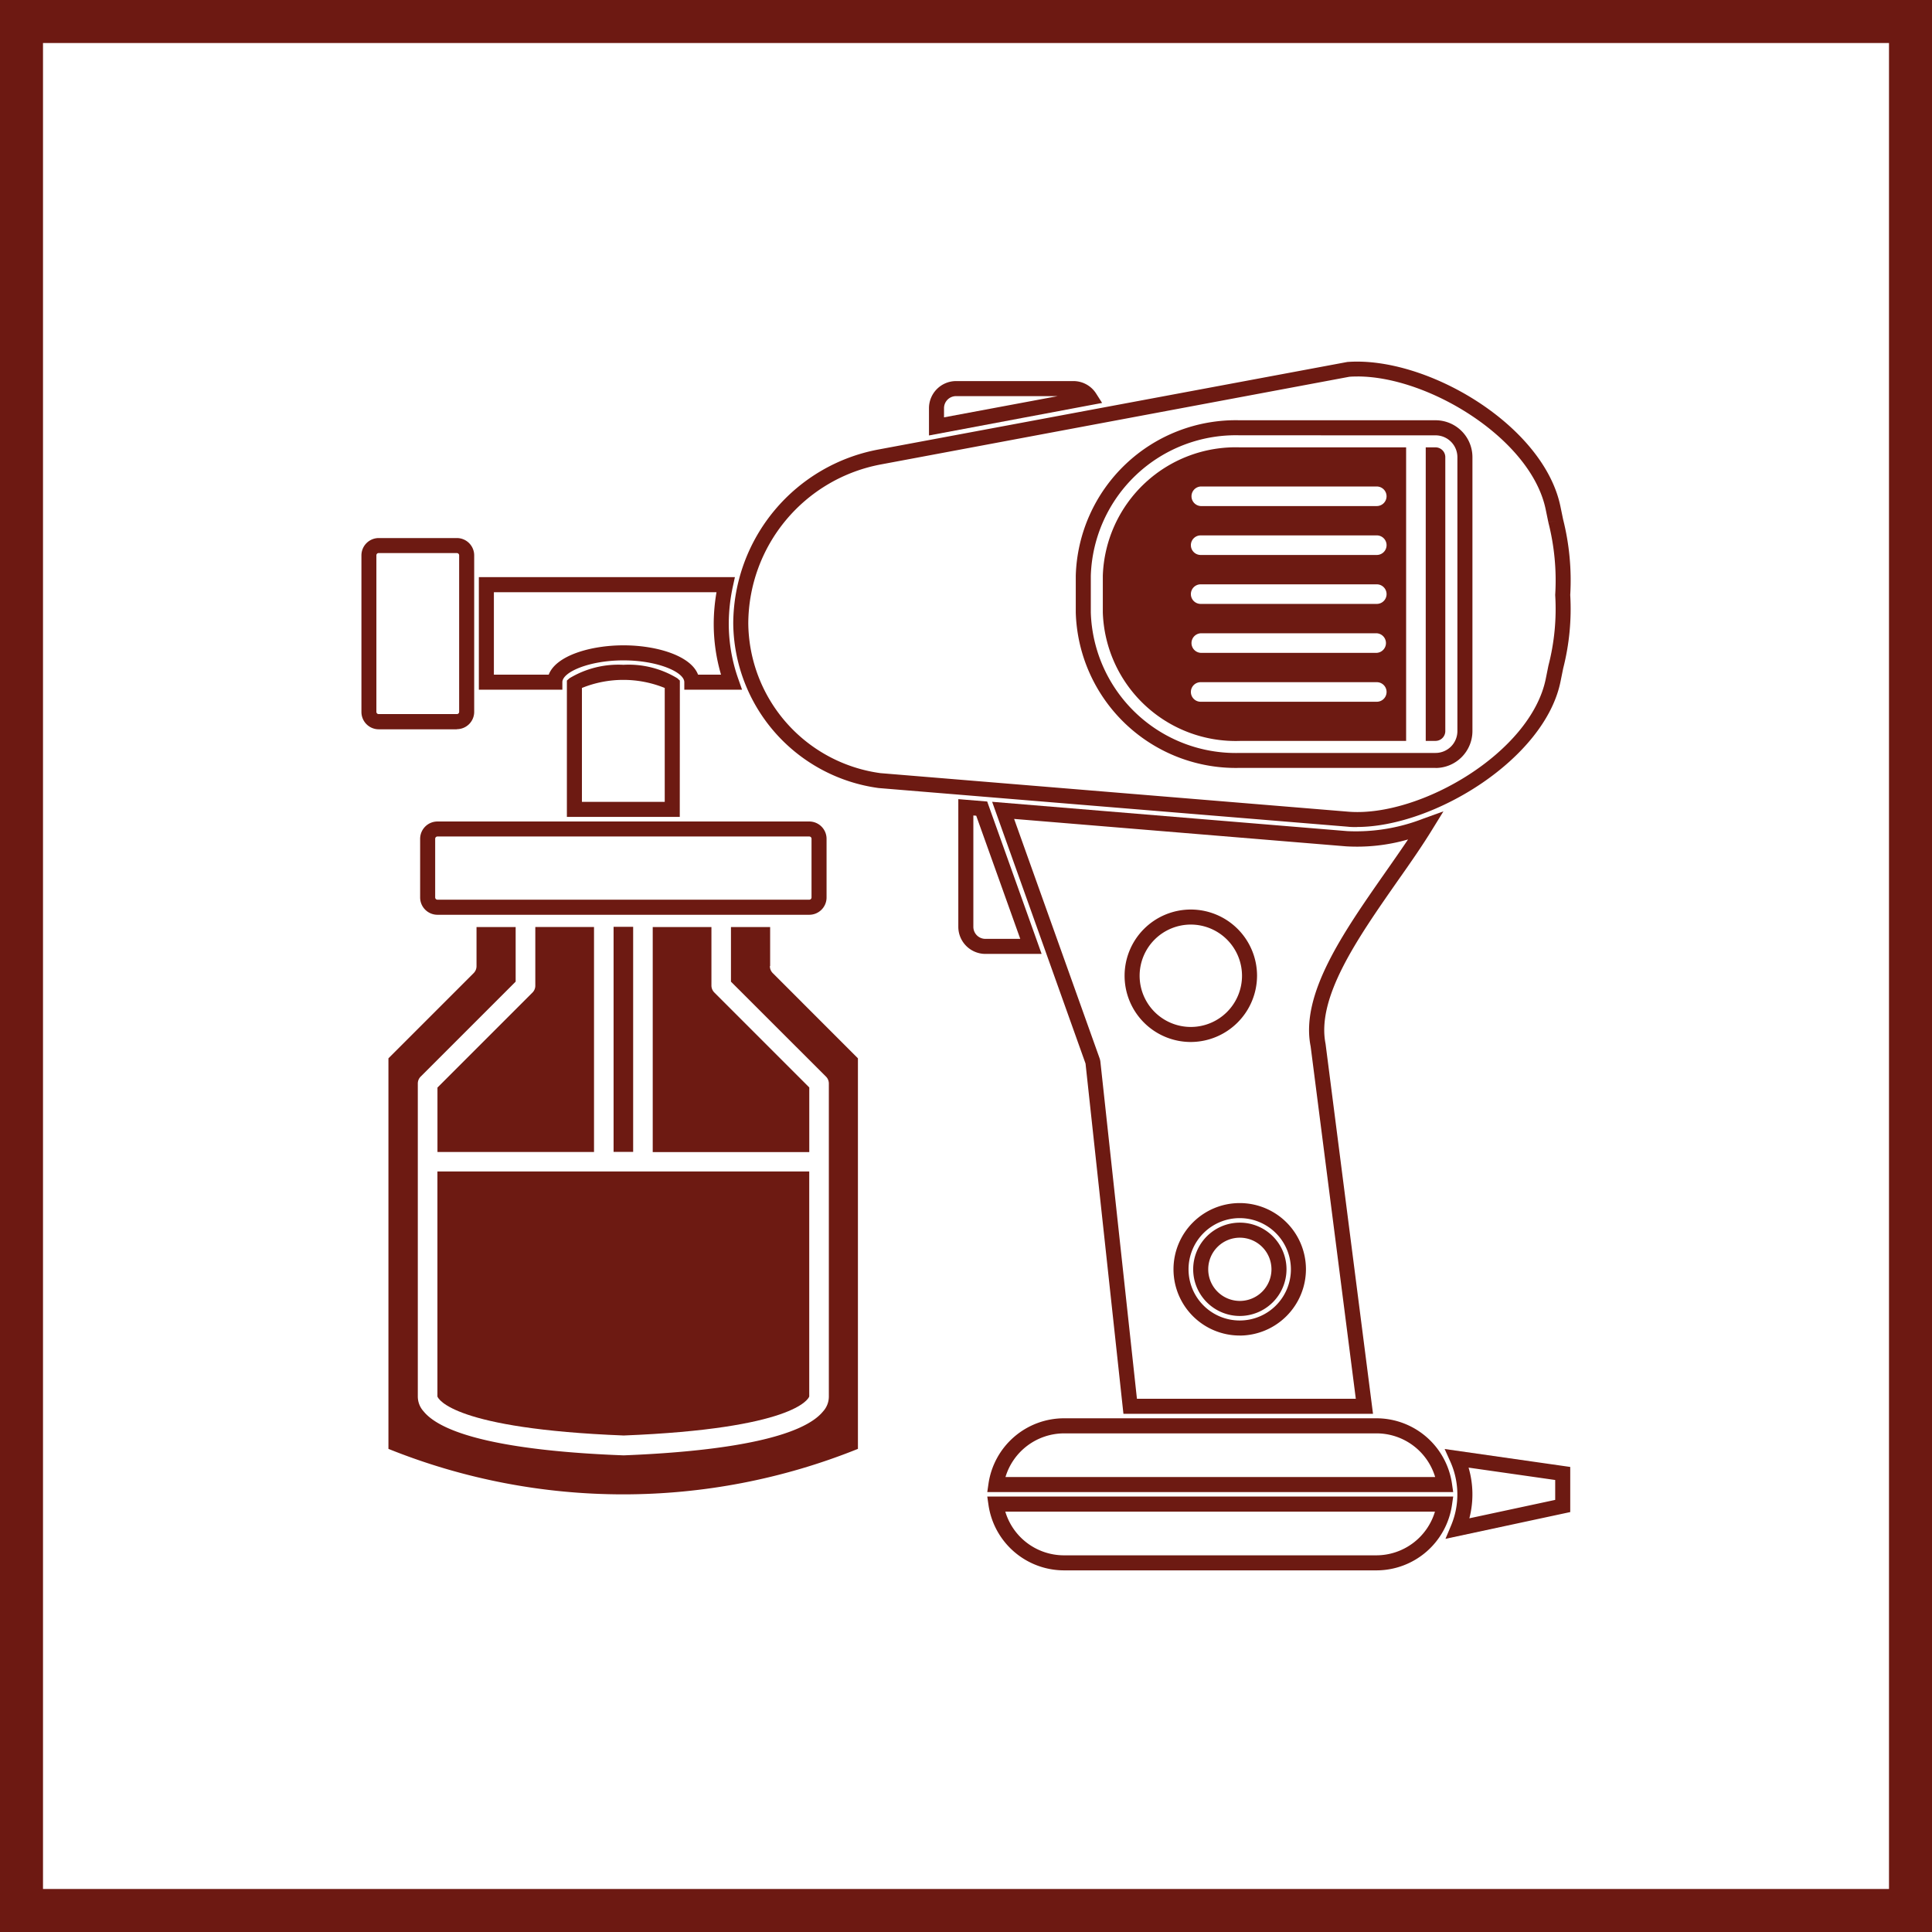 <svg xmlns="http://www.w3.org/2000/svg" xmlns:xlink="http://www.w3.org/1999/xlink" width="46.5" height="46.5" viewBox="0 0 46.5 46.5">
  <defs>
    <clipPath id="clip-path">
      <rect id="Rectangle_123" data-name="Rectangle 123" width="46" height="46" fill="none"/>
    </clipPath>
  </defs>
  <g id="Group_73" data-name="Group 73" transform="translate(0.25 0.25)">
    <path id="Path_365" data-name="Path 365" d="M.535.535H45.465v44.93H.535ZM0,46H46V0H0Z" fill="#6d1912" stroke="#6d1912" stroke-width="0.5"/>
    <g id="Group_72" data-name="Group 72">
      <g id="Group_71" data-name="Group 71" clip-path="url(#clip-path)">
        <path id="Path_366" data-name="Path 366" d="M48.8,74.5H46.918a.417.417,0,0,1-.416-.416V70.313a.417.417,0,0,1,.416-.416H48.8a.417.417,0,0,1,.416.416v3.768a.417.417,0,0,1-.416.416m-1.884-4.239a.054.054,0,0,0-.054.054v3.768a.054.054,0,0,0,.054.054H48.8a.054.054,0,0,0,.054-.054V70.313a.054.054,0,0,0-.054-.054Z" transform="translate(-38.053 -57.197)" fill="#6d1a12"/>
        <path id="Path_367" data-name="Path 367" d="M59.275,122.337V121.4h-.943v1.315L60.619,125a.235.235,0,0,1,.069.167v7.527a.53.53,0,0,1-.138.363c-.477.588-2.137.954-4.8,1.059-2.68-.1-4.338-.471-4.816-1.059a.532.532,0,0,1-.139-.363v-7.527a.234.234,0,0,1,.069-.167l2.286-2.286V121.4h-.942v.942a.235.235,0,0,1-.069.167l-2.051,2.051v9.4a15.128,15.128,0,0,0,11.3,0v-9.4l-2.05-2.051a.234.234,0,0,1-.069-.167" transform="translate(-40.989 -99.338)" fill="#6d1a12"/>
        <path id="Path_368" data-name="Path 368" d="M76.437,90.356H73.72V87.075l.06-.054a2.278,2.278,0,0,1,1.3-.325,2.254,2.254,0,0,1,1.3.325l.059.054Zm-2.355-.362h1.993V87.253a2.653,2.653,0,0,0-1.993,0Z" transform="translate(-60.326 -70.945)" fill="#6d1a12"/>
        <path id="Path_369" data-name="Path 369" d="M127.574,108.208h-1.353a.653.653,0,0,1-.652-.652v-3.073l.695.057Zm-1.643-3.332v2.68a.29.29,0,0,0,.29.29h.839L126,104.882Z" transform="translate(-102.754 -85.499)" fill="#6d1a12"/>
        <path id="Path_370" data-name="Path 370" d="M63.643,109.684H54.694a.417.417,0,0,1-.417-.416v-1.413a.417.417,0,0,1,.417-.416h8.949a.417.417,0,0,1,.416.416v1.413a.416.416,0,0,1-.416.416M54.694,107.8a.055.055,0,0,0-.055.054v1.413a.055.055,0,0,0,.055.054h8.949a.054.054,0,0,0,.054-.054v-1.413a.054.054,0,0,0-.054-.054Z" transform="translate(-44.415 -87.917)" fill="#6d1a12"/>
        <path id="Path_371" data-name="Path 371" d="M157.8,162.829a1.123,1.123,0,1,1,1.123-1.123,1.125,1.125,0,0,1-1.123,1.123m0-1.884a.761.761,0,1,0,.761.761.762.762,0,0,0-.761-.761" transform="translate(-128.209 -131.406)" fill="#6d1a12"/>
        <path id="Path_372" data-name="Path 372" d="M68.39,77.788H67v-.181c0-.243-.64-.525-1.465-.525s-1.47.282-1.47.525v.181H62.055V75.079h6.163l-.048.219a4.274,4.274,0,0,0-.1.9,3.994,3.994,0,0,0,.234,1.344Zm-1.06-.362h.554a4.344,4.344,0,0,1-.176-1.223,4.506,4.506,0,0,1,.067-.761H62.417v1.984h1.32c.174-.46,1.009-.706,1.8-.706s1.62.246,1.794.706" transform="translate(-50.78 -61.438)" fill="#6d1a12"/>
        <path id="Path_373" data-name="Path 373" d="M121.68,50.416v-.657a.653.653,0,0,1,.652-.652h2.826a.647.647,0,0,1,.545.3l.144.226Zm.652-.947a.29.29,0,0,0-.29.29v.221l2.737-.511Z" transform="translate(-99.571 -40.185)" fill="#6d1a12"/>
        <path id="Path_374" data-name="Path 374" d="M58.927,121.4v1.413a.233.233,0,0,1-.069.166l-2.286,2.286v1.551H60.34V121.4Z" transform="translate(-46.293 -99.339)" fill="#6d1a12"/>
        <rect id="Rectangle_122" data-name="Rectangle 122" width="0.471" height="5.417" transform="translate(14.518 22.057)" fill="#6d1a12"/>
        <path id="Path_375" data-name="Path 375" d="M88.854,125.261l-2.286-2.286a.238.238,0,0,1-.069-.166V121.4H85.086v5.417h3.768Z" transform="translate(-69.626 -99.338)" fill="#6d1a12"/>
        <path id="Path_376" data-name="Path 376" d="M56.57,159.217v0c.024.063.388.776,4.484.938,4.079-.162,4.442-.875,4.465-.938V153.8H56.57Z" transform="translate(-46.292 -125.855)" fill="#6d1a12"/>
        <path id="Path_377" data-name="Path 377" d="M187.721,57.882h-.235v7.065h.235a.236.236,0,0,0,.236-.236V58.117a.236.236,0,0,0-.236-.235" transform="translate(-153.421 -47.365)" fill="#6d1a12"/>
        <path id="Path_378" data-name="Path 378" d="M144.712,60.971v.887a3.2,3.2,0,0,0,3.3,3.09h4V57.882h-4a3.2,3.2,0,0,0-3.3,3.089m6.594,3.034h-4.239a.235.235,0,1,1,0-.471h4.239a.235.235,0,1,1,0,.471m0-1.177h-4.239a.236.236,0,0,1,0-.471h4.239a.236.236,0,0,1,0,.471m0-1.178h-4.239a.235.235,0,1,1,0-.471h4.239a.235.235,0,1,1,0,.471m0-1.178h-4.239a.235.235,0,1,1,0-.471h4.239a.235.235,0,1,1,0,.471m.235-1.412a.236.236,0,0,1-.235.235h-4.239a.236.236,0,0,1,0-.471h4.239a.236.236,0,0,1,.235.236" transform="translate(-118.419 -47.365)" fill="#6d1a12"/>
        <path id="Path_379" data-name="Path 379" d="M190.012,192.731l.135-.32a1.927,1.927,0,0,0-.02-1.542l-.135-.3,3.023.432v1.086Zm.556-1.714a2.29,2.29,0,0,1,.019,1.22l2.066-.443v-.479Z" transform="translate(-155.472 -155.944)" fill="#6d1a12"/>
        <path id="Path_380" data-name="Path 380" d="M110.769,57.728c-.077,0-.151,0-.225-.009l-11.288-.93a4.039,4.039,0,0,1-3.5-3.961,4.278,4.278,0,0,1,3.493-4.187l11.287-2.107c1.912-.143,4.734,1.525,5.131,3.487l.062.3a6.017,6.017,0,0,1,.172,1.821,5.79,5.79,0,0,1-.17,1.768l-.064.316c-.376,1.857-3.041,3.5-4.9,3.5m.013-10.842c-.068,0-.135,0-.2.007L99.31,49a3.91,3.91,0,0,0-3.192,3.83,3.676,3.676,0,0,0,3.18,3.6l11.275.929c1.717.13,4.38-1.425,4.739-3.2l.064-.317a5.431,5.431,0,0,0,.163-1.7,5.653,5.653,0,0,0-.165-1.749l.178-.037-.178.036-.062-.3c-.344-1.7-2.812-3.209-4.529-3.209m1.875,9.421h-4.71A3.854,3.854,0,0,1,104,52.565v-.887a3.854,3.854,0,0,1,3.949-3.741h4.71a.888.888,0,0,1,.888.887v6.594a.889.889,0,0,1-.888.888m-4.71-8.007a3.492,3.492,0,0,0-3.587,3.379v.887a3.492,3.492,0,0,0,3.587,3.379h4.71a.526.526,0,0,0,.526-.526V48.825a.526.526,0,0,0-.526-.525Z" transform="translate(-78.358 -38.072)" fill="#6d1a12"/>
        <path id="Path_381" data-name="Path 381" d="M138.781,198.65h-7.536a1.839,1.839,0,0,1-1.809-1.569l-.03-.207H140.62l-.03.207a1.838,1.838,0,0,1-1.809,1.569m-8.941-1.413a1.475,1.475,0,0,0,1.4,1.051h7.536a1.475,1.475,0,0,0,1.405-1.051Z" transform="translate(-105.894 -161.104)" fill="#6d1a12"/>
        <path id="Path_382" data-name="Path 382" d="M139.214,119.577h-6.007l-.912-8.43-2.248-6.3,8.549.706a4.463,4.463,0,0,0,1.826-.3l.487-.176-.272.441c-.231.376-.5.766-.832,1.236-.962,1.378-1.956,2.8-1.733,3.918Zm-5.682-.362H138.8l-1.087-8.48c-.252-1.256.787-2.744,1.792-4.182.207-.295.389-.557.553-.8a4.437,4.437,0,0,1-1.493.166l-7.989-.66,2.056,5.757a.415.415,0,0,1,.022.1Zm2.477-1.522A1.594,1.594,0,1,1,137.6,116.1a1.6,1.6,0,0,1-1.594,1.594m0-2.827a1.232,1.232,0,1,0,1.232,1.232,1.234,1.234,0,0,0-1.232-1.232m-1.177-4.239a1.594,1.594,0,1,1,1.594-1.594,1.6,1.6,0,0,1-1.594,1.594m0-2.826a1.232,1.232,0,1,0,1.232,1.232,1.233,1.233,0,0,0-1.232-1.232" transform="translate(-106.418 -85.799)" fill="#6d1a12"/>
        <path id="Path_383" data-name="Path 383" d="M140.62,188.279H129.406l.03-.207a1.838,1.838,0,0,1,1.809-1.569h7.536a1.838,1.838,0,0,1,1.809,1.569Zm-10.78-.362h10.346a1.474,1.474,0,0,0-1.4-1.051h-7.536a1.476,1.476,0,0,0-1.406,1.051" transform="translate(-105.894 -152.617)" fill="#6d1a12"/>
      </g>
    </g>
  </g>
</svg>
